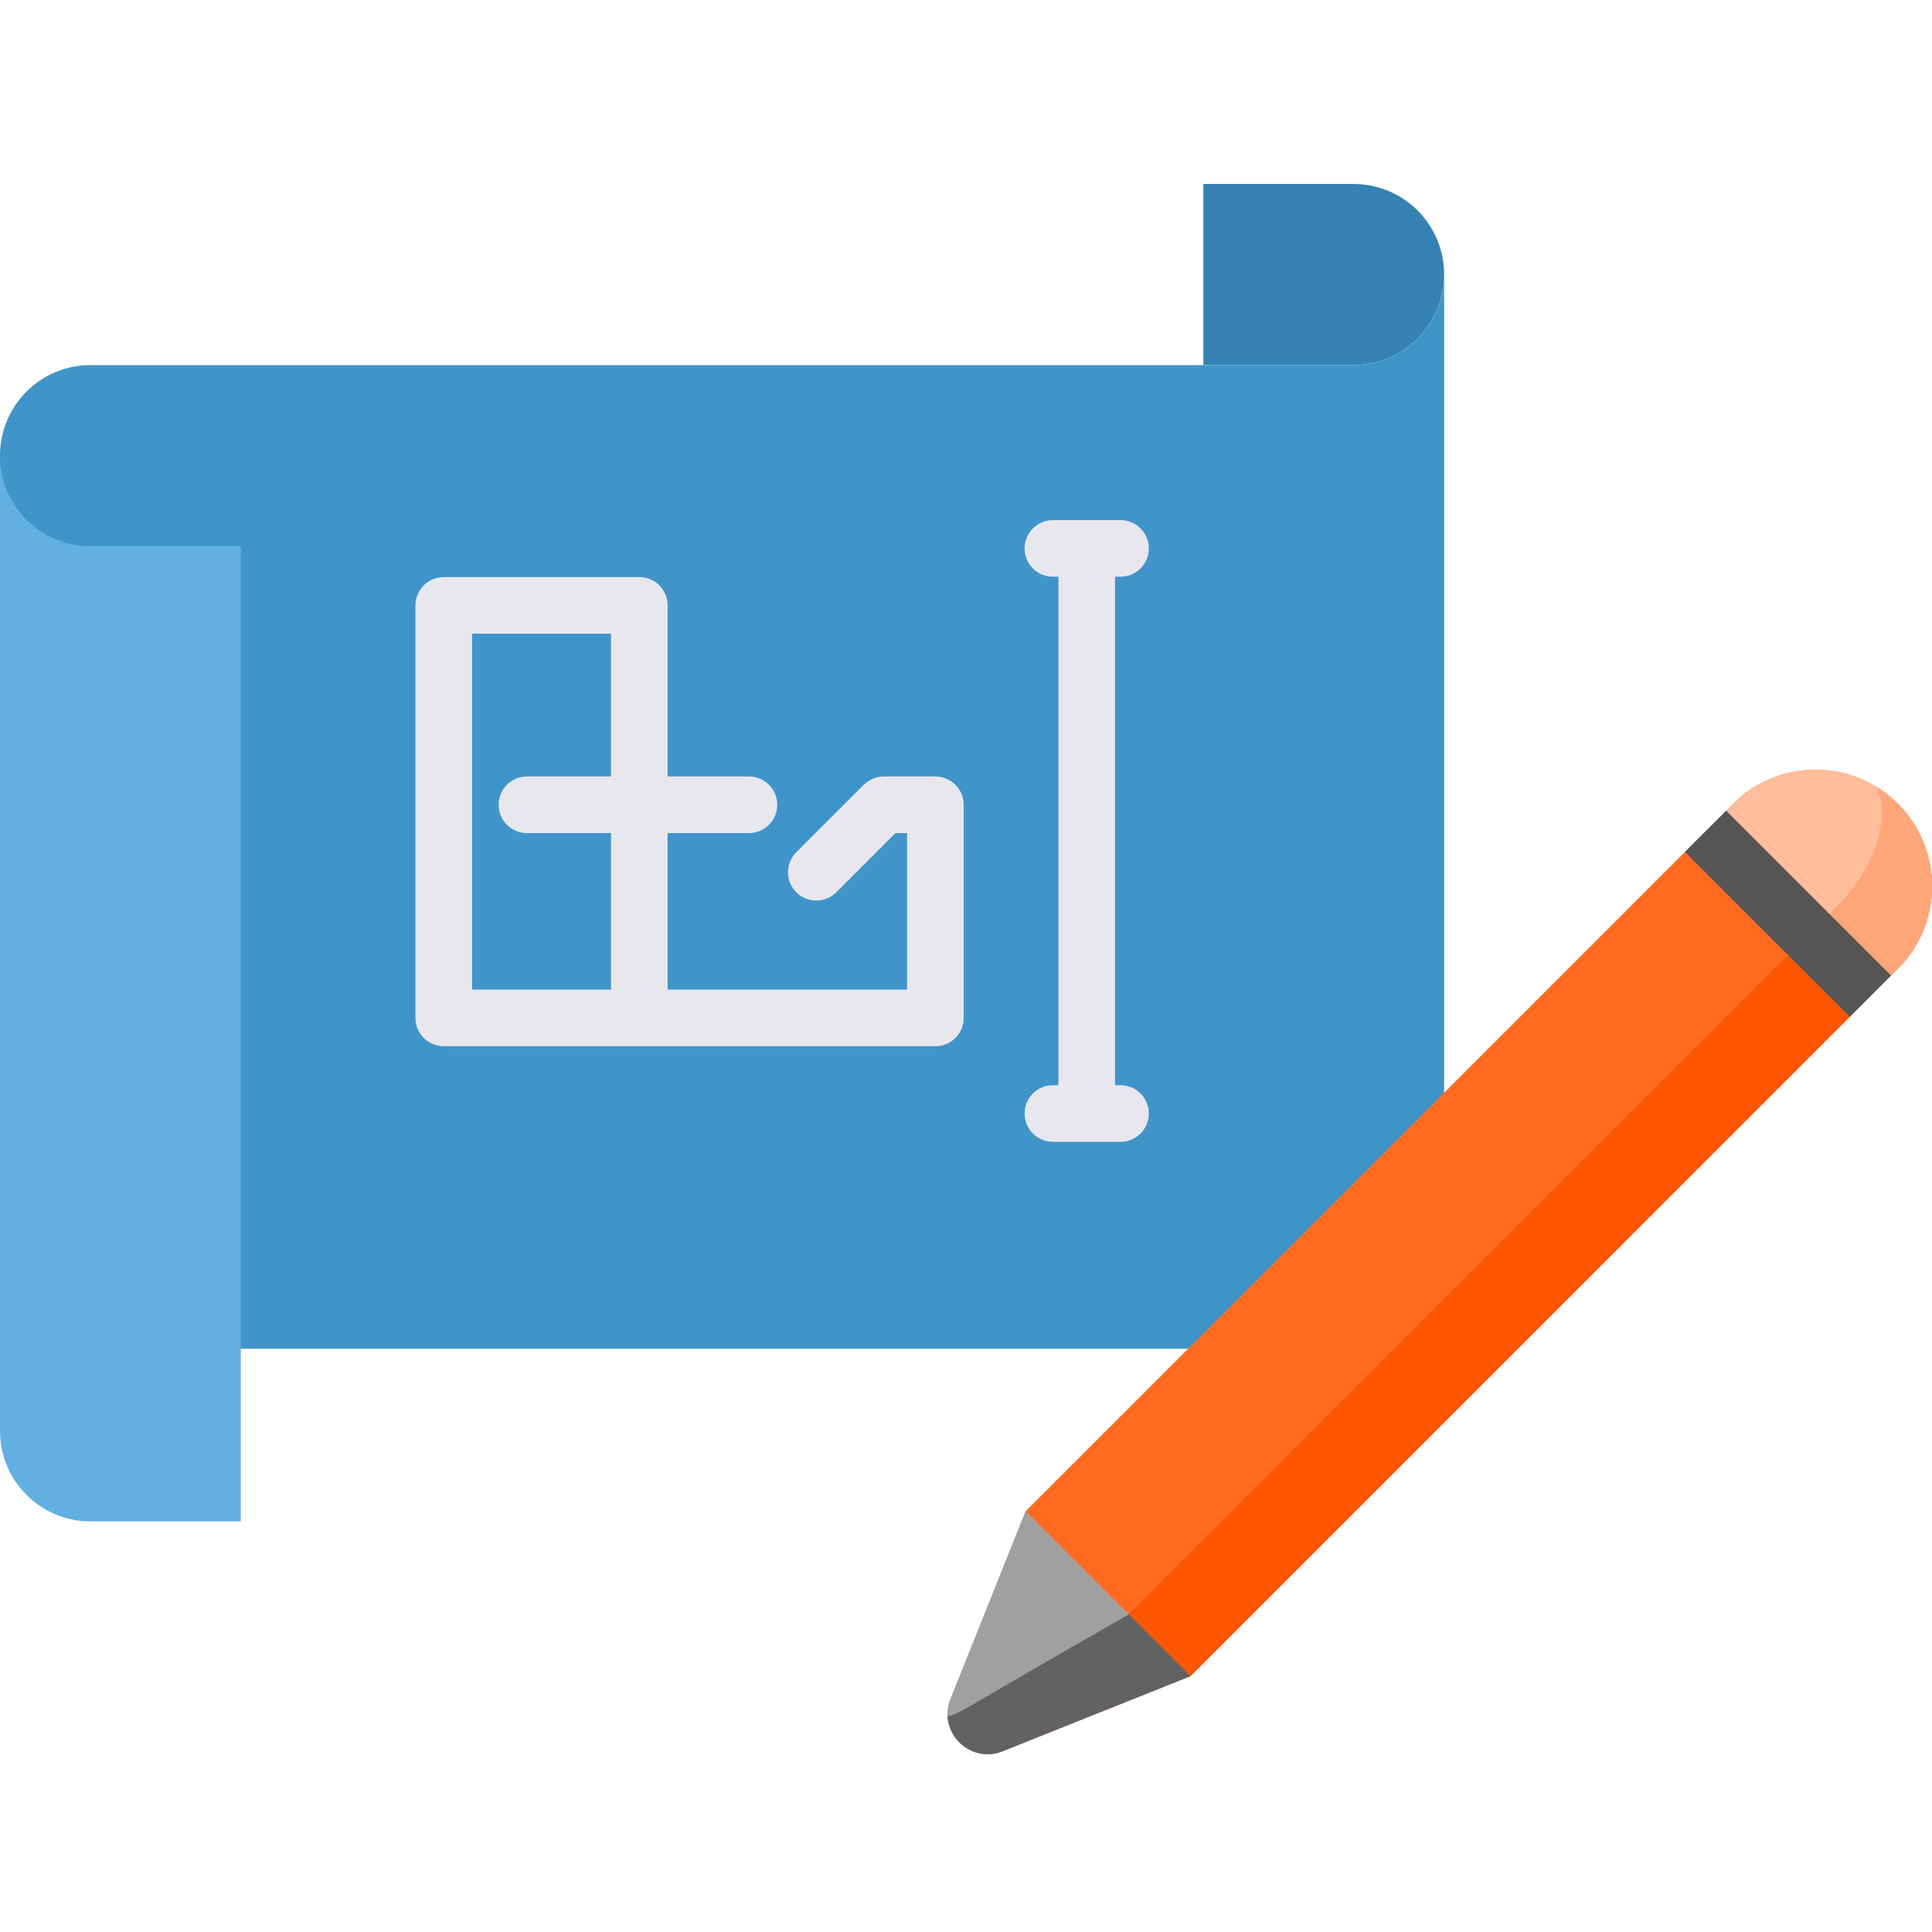 <svg width="84" height="84" viewBox="0 0 84 84" fill="none" xmlns="http://www.w3.org/2000/svg">
<path d="M62.788 11.939C62.788 14.111 61.027 15.874 58.852 15.874H52.32V8H58.852C59.941 8 60.925 8.442 61.637 9.154C62.003 9.52 62.293 9.954 62.49 10.431C62.688 10.909 62.789 11.422 62.788 11.939Z" fill="#3483B4"/>
<path d="M62.789 11.939V54.705C62.789 56.877 61.028 58.64 58.853 58.64H0V19.81C0 18.722 0.44 17.738 1.152 17.026C1.517 16.66 1.951 16.37 2.429 16.172C2.906 15.975 3.418 15.873 3.936 15.874H58.853C61.028 15.874 62.789 14.111 62.789 11.939Z" fill="#3F95CA"/>
<path d="M10.468 23.749V66.148H3.936C1.761 66.148 0 64.387 0 62.212V19.81C0 21.985 1.761 23.749 3.936 23.749L10.468 23.749Z" fill="#61B0E1"/>
<path d="M40.669 33.76H38.425C38.099 33.76 37.786 33.89 37.555 34.121L34.621 37.055C34.507 37.169 34.416 37.305 34.354 37.454C34.292 37.604 34.261 37.764 34.261 37.925C34.261 38.087 34.292 38.247 34.354 38.396C34.416 38.545 34.507 38.681 34.621 38.795C34.735 38.909 34.871 39 35.02 39.062C35.17 39.124 35.33 39.156 35.491 39.156C35.653 39.156 35.813 39.124 35.962 39.062C36.111 39 36.247 38.909 36.361 38.795L38.935 36.221H39.438V43.027H29.027V36.221H32.563C32.89 36.221 33.203 36.091 33.433 35.86C33.664 35.63 33.794 35.317 33.794 34.99C33.794 34.664 33.664 34.351 33.433 34.12C33.203 33.889 32.89 33.76 32.563 33.76H29.027V26.321C29.027 25.995 28.898 25.682 28.667 25.451C28.436 25.22 28.123 25.091 27.797 25.091H19.293C18.967 25.091 18.654 25.22 18.423 25.451C18.192 25.682 18.062 25.995 18.062 26.321V44.258C18.062 44.937 18.614 45.488 19.293 45.488H40.669C41.348 45.488 41.9 44.937 41.9 44.258V34.99C41.9 34.311 41.348 33.76 40.669 33.76ZM20.524 43.027V27.552H26.566V33.76H22.91C22.584 33.76 22.271 33.889 22.04 34.12C21.809 34.351 21.68 34.664 21.68 34.99C21.68 35.317 21.809 35.63 22.04 35.86C22.271 36.091 22.584 36.221 22.91 36.221H26.566V43.027H20.524ZM48.718 47.183H48.479V25.075H48.718C49.398 25.075 49.949 24.524 49.949 23.844C49.949 23.518 49.819 23.205 49.589 22.974C49.358 22.743 49.045 22.614 48.718 22.614H45.779C45.452 22.614 45.139 22.743 44.909 22.974C44.678 23.205 44.548 23.518 44.548 23.844C44.548 24.524 45.099 25.075 45.779 25.075H46.018V47.183H45.779C45.617 47.183 45.457 47.215 45.308 47.277C45.159 47.339 45.023 47.43 44.909 47.544C44.795 47.658 44.704 47.794 44.642 47.943C44.58 48.092 44.548 48.252 44.548 48.414C44.548 48.575 44.58 48.736 44.642 48.885C44.704 49.034 44.795 49.17 44.909 49.284C45.023 49.398 45.159 49.489 45.308 49.551C45.457 49.613 45.617 49.644 45.779 49.644H48.718C48.88 49.644 49.04 49.613 49.189 49.551C49.339 49.489 49.474 49.398 49.589 49.284C49.703 49.17 49.793 49.034 49.855 48.885C49.917 48.736 49.949 48.575 49.949 48.414C49.949 48.252 49.917 48.092 49.855 47.943C49.793 47.794 49.703 47.658 49.589 47.544C49.474 47.43 49.339 47.339 49.189 47.277C49.04 47.215 48.88 47.183 48.718 47.183Z" fill="#E9E7EE"/>
<path d="M82.515 42.116L51.759 72.873L43.593 76.138C42.169 76.708 40.757 75.296 41.327 73.872L44.593 65.706L75.349 34.95C77.328 32.971 80.537 32.971 82.515 34.95C84.494 36.929 84.495 40.137 82.515 42.116Z" fill="#FF6A1F"/>
<path d="M79.833 39.433L49.077 70.19L41.828 74.373C41.604 74.502 41.393 74.581 41.199 74.616C41.258 75.734 42.422 76.608 43.593 76.138L51.759 72.873L82.515 42.116C84.495 40.138 84.495 36.929 82.515 34.95C82.238 34.672 81.929 34.427 81.594 34.221C82.212 35.582 81.528 37.739 79.833 39.433Z" fill="#FE5500"/>
<path d="M41.327 73.872L44.593 65.706L51.759 72.873L43.593 76.138C42.169 76.708 40.757 75.296 41.327 73.872Z" fill="#A0A0A0"/>
<path d="M41.199 74.616C41.289 75.811 42.472 76.587 43.593 76.138L51.759 72.873L49.077 70.19C41.627 74.447 41.744 74.517 41.199 74.616V74.616Z" fill="#626262"/>
<path d="M82.515 34.95C84.494 36.929 84.494 40.138 82.515 42.116L81.321 43.31L74.154 36.144L75.349 34.95C77.328 32.971 80.536 32.971 82.515 34.95Z" fill="#FFBD9B"/>
<path d="M81.595 34.221C82.212 35.582 81.528 37.739 79.833 39.433L78.639 40.628L81.321 43.311L82.515 42.116C84.822 39.81 84.379 35.943 81.595 34.221H81.595Z" fill="#FFA679"/>
<path d="M75.052 35.248L73.26 37.04L80.426 44.207L82.219 42.414L75.052 35.248Z" fill="#555555"/>
</svg>
